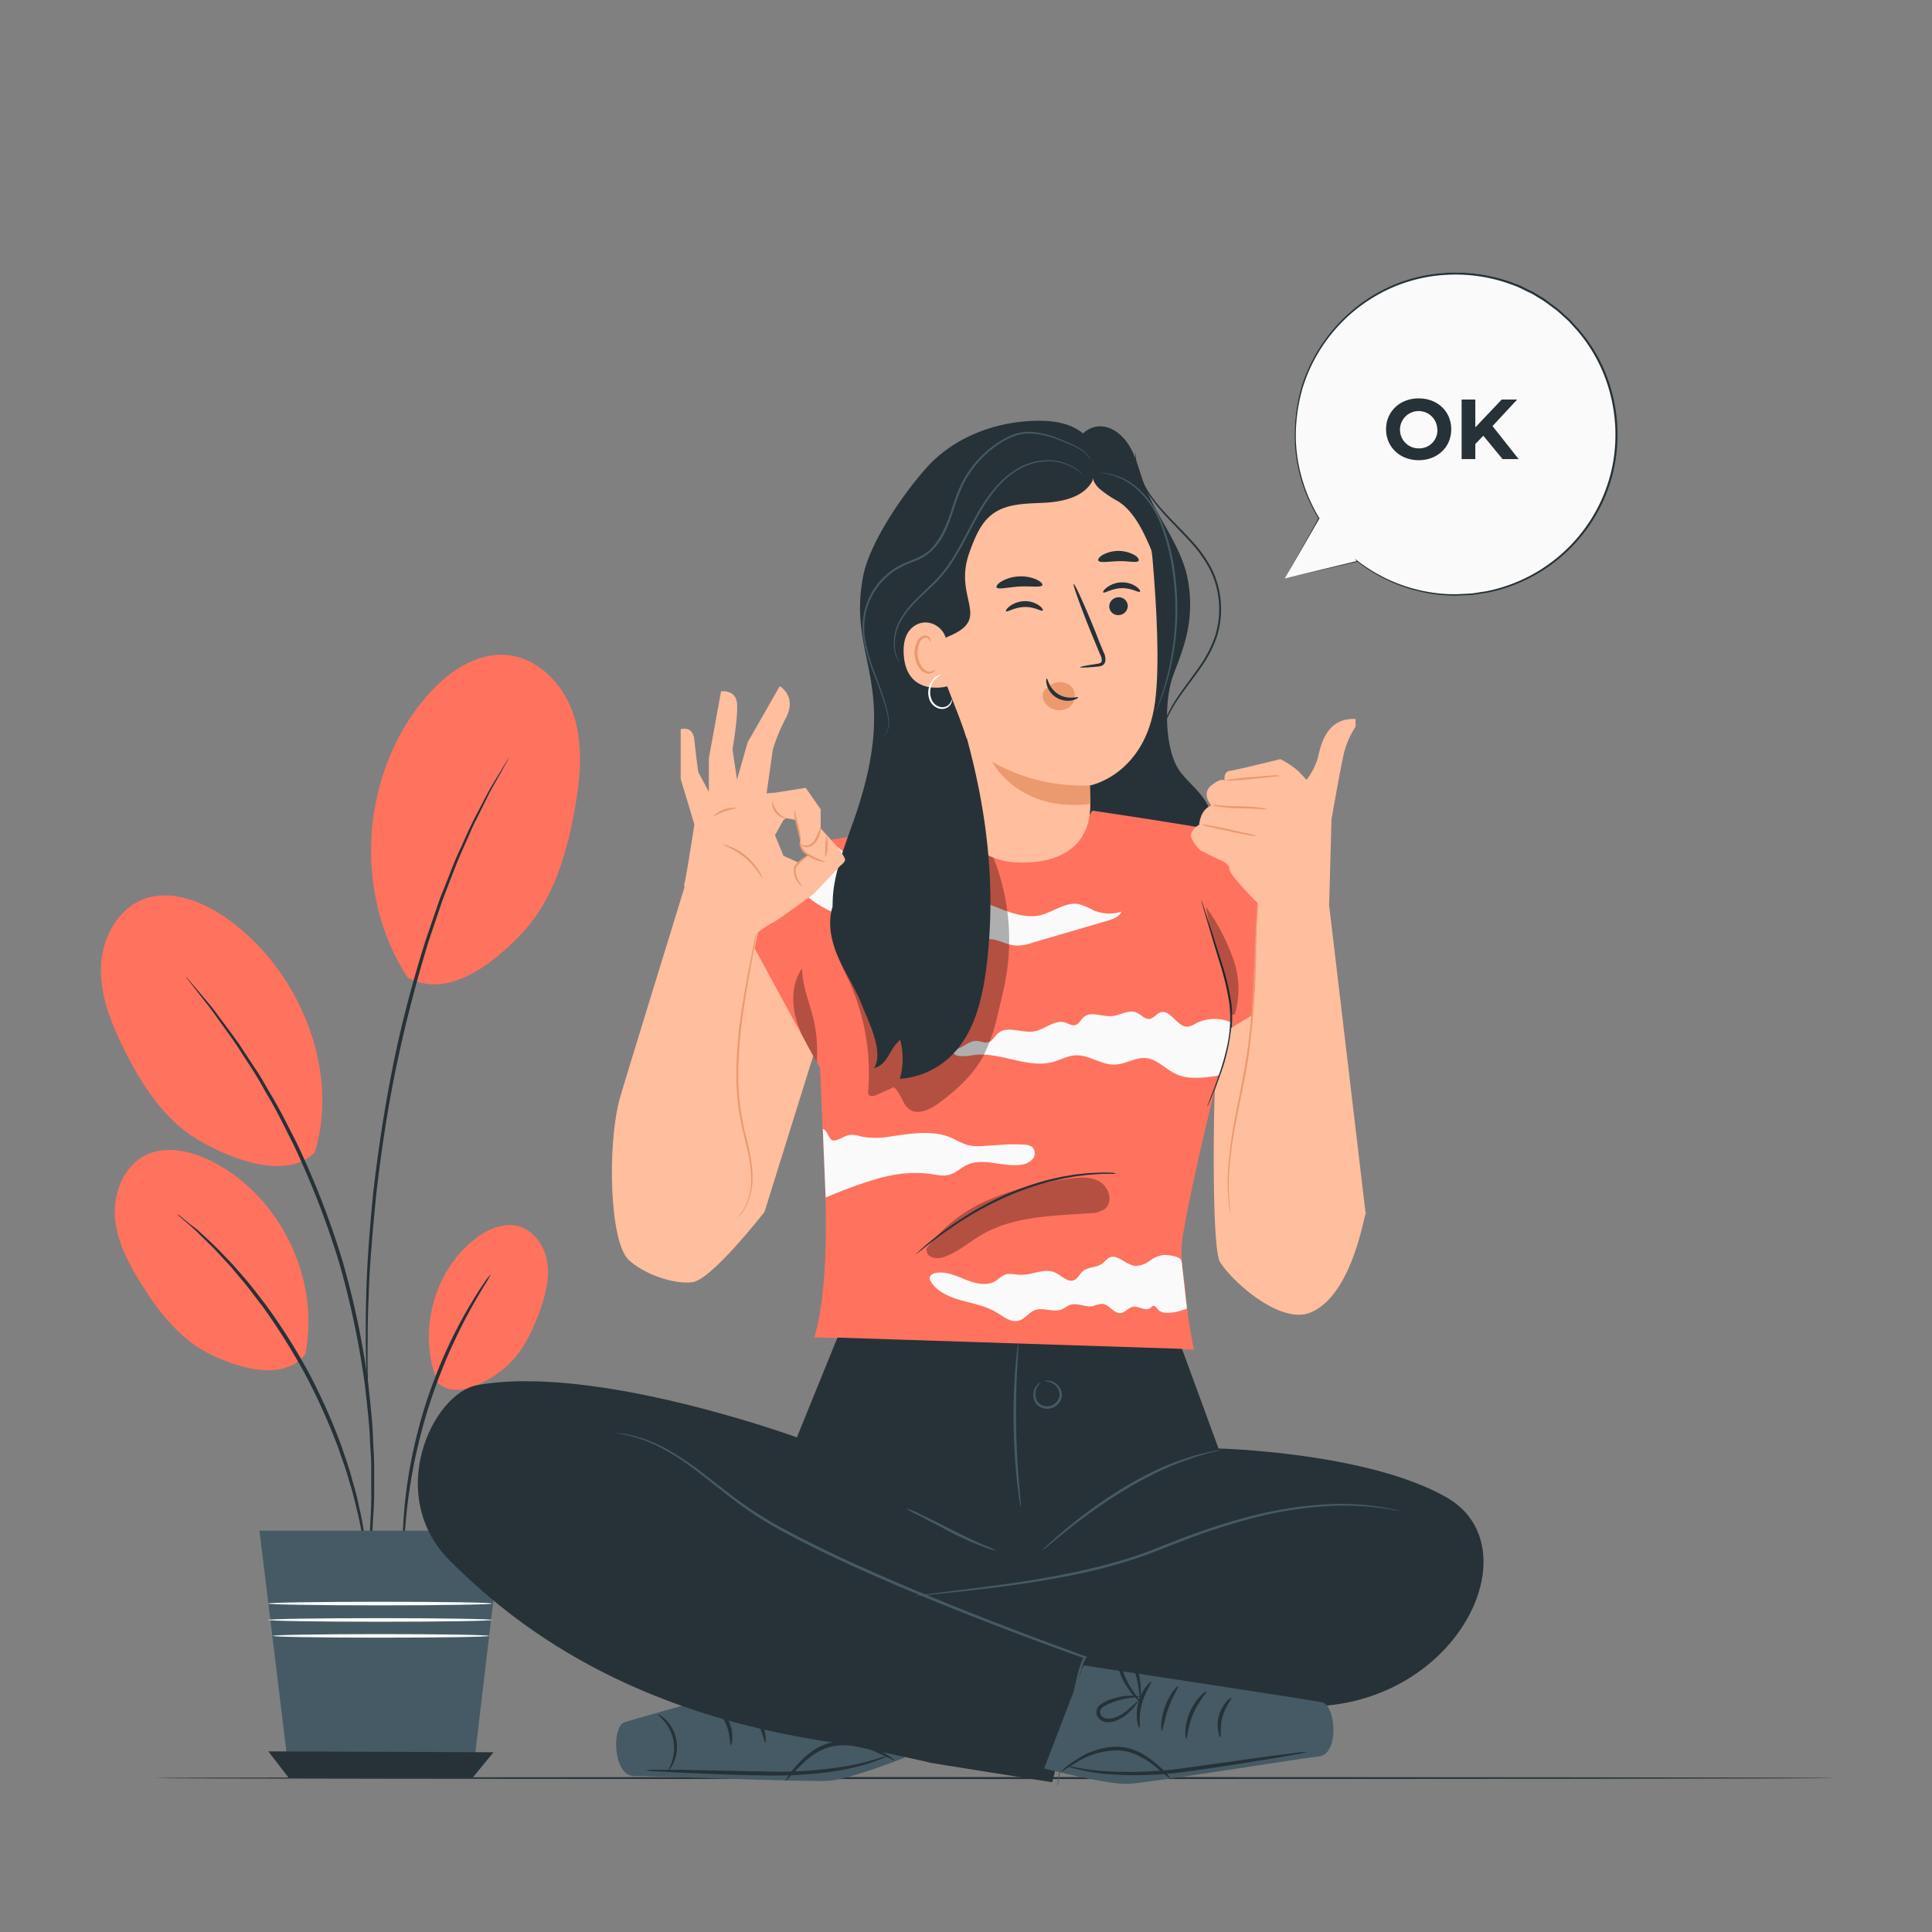 <svg xmlns="http://www.w3.org/2000/svg" viewBox="0 0 500 500"><rect x="0" y="0" width="500" height="500" fill="#808080" stroke="none"/><g id="freepik--Floor--inject-5"><path d="M474.45,460.16c0,.15-97.3.26-217.3.26s-217.31-.11-217.31-.26,97.27-.26,217.31-.26S474.45,460,474.45,460.16Z" style="fill:#263238"></path></g><g id="freepik--Plant--inject-5"><path d="M105.5,253c-14.27-21.83-12.19-53,4.85-72.73,5.29-6.13,12.68-11.45,20.74-10.76,8.26.7,14.91,7.78,17.42,15.68s1.64,16.45.17,24.6c-2.07,11.42-5.53,23.1-13.45,31.58S115.68,258.57,105.5,253" style="fill:#FF725E"></path><path d="M113.39,358c-5.38-12.54-1.48-28.41,9.09-37,3.28-2.68,7.57-4.75,11.66-3.67s7,5.37,7.55,9.66-.64,8.63-2.14,12.69c-2.1,5.7-4.94,11.4-9.79,15.05s-11.63,7.09-16.37,3.3" style="fill:#FF725E"></path><path d="M79,350.55c3.93-19.35-6.27-40.69-23.78-49.8-5.44-2.83-12.13-4.5-17.61-1.76s-8.3,9.65-7.86,15.91,3.46,12,6.78,17.35c4.65,7.46,10.35,14.7,18.3,18.45s18.57,6.61,24.17-.15" style="fill:#FF725E"></path><path d="M81.46,298.24c6.83-22.05-4.76-48.77-24.06-61.42-6-3.92-13.58-6.66-20.27-4.11-6.85,2.61-10.79,10.26-11,17.59s2.61,14.4,5.85,21c4.54,9.21,10.32,18.31,19.13,23.6s23.05,10.57,30.36,3.36" style="fill:#FF725E"></path><path d="M95.17,406a5.79,5.79,0,0,1-.22-1.07c-.12-.8-.27-1.82-.46-3.08-.09-.67-.19-1.42-.31-2.22s-.32-1.69-.5-2.62c-.36-1.88-.73-4-1.35-6.36-.28-1.17-.58-2.4-.89-3.67s-.75-2.58-1.15-3.94c-.73-2.73-1.82-5.56-2.84-8.58a166.29,166.29,0,0,0-8.51-18.87,166.74,166.74,0,0,0-11-17.52c-2-2.52-3.71-5-5.58-7.11L59.7,327.8,57.13,325c-1.61-1.8-3.19-3.3-4.56-4.63l-1.9-1.87L49,317,46.68,315a4.1,4.1,0,0,1-.77-.78,5.8,5.8,0,0,1,.88.63l2.43,2L51,318.2l2,1.82c1.41,1.3,3,2.78,4.67,4.56l2.63,2.74,2.7,3.12c1.91,2.12,3.7,4.58,5.68,7.1a157.5,157.5,0,0,1,11.16,17.59,159.38,159.38,0,0,1,8.49,19c1,3,2.07,5.89,2.77,8.66.39,1.36.76,2.69,1.11,4s.57,2.53.84,3.71c.57,2.36.9,4.52,1.21,6.42.16.94.3,1.83.43,2.65s.16,1.55.23,2.24c.12,1.26.21,2.29.29,3.1A4.32,4.32,0,0,1,95.17,406Z" style="fill:#263238"></path><path d="M94.67,409.94a1.23,1.23,0,0,1,0-.44c0-.35.06-.76.09-1.28.12-1.2.27-2.83.46-4.9.1-1.07.22-2.25.35-3.53s.13-2.71.21-4.22c.11-3,.4-6.47.29-10.29q0-2.86,0-6c0-2.08-.21-4.24-.32-6.47-.15-4.49-.76-9.24-1.3-14.26a224.39,224.39,0,0,0-6.76-32.05A222.45,222.45,0,0,0,75.85,296c-2.28-4.5-4.36-8.82-6.68-12.66-1.13-1.94-2.14-3.85-3.26-5.61s-2.2-3.43-3.24-5c-2-3.26-4.11-6-5.85-8.47-.89-1.22-1.69-2.39-2.48-3.42L52.12,258l-3-3.86-.77-1c-.17-.23-.26-.36-.24-.37s.11.09.31.31l.85,1,3.18,3.75,2.29,2.73c.81,1,1.63,2.17,2.55,3.38,1.79,2.46,3.95,5.17,6,8.41,1.06,1.6,2.16,3.28,3.3,5s2.17,3.67,3.32,5.6c2.36,3.84,4.48,8.17,6.79,12.67a217.63,217.63,0,0,1,11.93,30.68,217.68,217.68,0,0,1,6.72,32.21c.51,5,1.1,9.81,1.21,14.31.09,2.25.27,4.42.27,6.51s0,4.09,0,6c.07,3.82-.27,7.28-.43,10.31-.11,1.52-.17,2.93-.29,4.23s-.3,2.46-.43,3.53c-.27,2.06-.48,3.69-.63,4.88-.07.51-.13.93-.18,1.27A1.36,1.36,0,0,1,94.67,409.94Z" style="fill:#263238"></path><path d="M131.81,195.87s-.05.15-.18.41-.37.68-.62,1.14l-2.43,4.36c-.53.94-1.16,2-1.76,3.14l-1.91,3.84q-1,2.07-2.2,4.4c-.74,1.58-1.45,3.29-2.24,5.05s-1.62,3.62-2.41,5.58l-2.37,6.14c-.41,1.06-.82,2.14-1.24,3.24l-1.15,3.4c-.78,2.29-1.57,4.66-2.39,7.08-3,9.78-5.89,20.67-8.31,32.23s-4,22.73-5.2,32.9c-1,10.18-1.81,19.38-2,27.12-.2,3.87-.24,7.37-.25,10.45s-.06,5.73,0,7.89.06,3.78.07,5v1.3a1.42,1.42,0,0,1,0,.45,2.59,2.59,0,0,1-.06-.44c0-.35,0-.77-.09-1.3,0-1.21-.14-2.88-.24-5s-.17-4.82-.17-7.9,0-6.59.11-10.47c.13-7.76.83-17,1.82-27.2,1.17-10.19,2.8-21.37,5.14-33s5.33-22.51,8.41-32.3l2.43-7.1c.4-1.14.79-2.28,1.17-3.39s.86-2.18,1.28-3.24c.84-2.13,1.64-4.18,2.42-6.15s1.69-3.79,2.48-5.57,1.54-3.46,2.3-5,1.56-3,2.27-4.39l2-3.81c.63-1.16,1.28-2.18,1.83-3.11l2.59-4.28.7-1.09A1.61,1.61,0,0,1,131.81,195.87Z" style="fill:#263238"></path><path d="M127,329.77a18.55,18.55,0,0,1-1.51,2.66c-1,1.67-2.48,4.13-4.16,7.22s-3.53,6.84-5.4,11.09a148.64,148.64,0,0,0-5.25,14.16A150.36,150.36,0,0,0,107,379.55c-.86,4.56-1.46,8.71-1.8,12.2s-.56,6.34-.64,8.31a18.5,18.5,0,0,1-.25,3.05,19.91,19.91,0,0,1-.11-3.06c0-2,.07-4.84.35-8.36a122.76,122.76,0,0,1,1.6-12.3,136,136,0,0,1,3.61-14.77,137.77,137.77,0,0,1,5.35-14.23,123.43,123.43,0,0,1,5.61-11.06c1.77-3.06,3.29-5.48,4.43-7.1A18.86,18.86,0,0,1,127,329.77Z" style="fill:#263238"></path><polygon points="67.15 396.15 129.82 396.15 122.24 460.16 74.96 460.16 67.15 396.15" style="fill:#455a64"></polygon><polygon points="69.44 453.25 74.76 460.16 122.24 460.16 127.72 453.48 69.44 453.25" style="fill:#263238"></polygon><path d="M127.38,415c0,.26-13,.47-29,.47s-29-.21-29-.47,13-.47,29.05-.47S127.38,414.72,127.38,415Z" style="fill:#fafafa"></path><path d="M127.38,419.24c0,.26-13,.47-29,.47s-29-.21-29-.47,13-.47,29.05-.47S127.38,419,127.38,419.24Z" style="fill:#fafafa"></path><path d="M126.6,423.37c0,.26-12.55.46-28,.46s-28-.2-28-.46,12.55-.47,28-.47S126.6,423.11,126.6,423.37Z" style="fill:#fafafa"></path></g><g id="freepik--speech-bubble--inject-5"><path d="M332.49,149.71l8.82-15.55a41.7,41.7,0,1,1,10,11.1l0,0Z" style="fill:#fafafa"></path><path d="M332.49,149.71l18.79-4.55-.07.2,0,0-.6-.78.78.6a42.73,42.73,0,0,0,8.53,5.08,41.69,41.69,0,0,0,11.33,3.18,36.9,36.9,0,0,0,6.53.31c1.12-.07,2.27-.1,3.42-.2l3.48-.54a41.6,41.6,0,0,0,25.69-16.56,41.1,41.1,0,0,0,6.93-15.9,41.94,41.94,0,0,0-.5-18.29A40.54,40.54,0,0,0,408,85.34l-1.68-1.84c-.55-.63-1.21-1.14-1.81-1.71a23.7,23.7,0,0,0-1.86-1.62l-2-1.48a18.46,18.46,0,0,0-2-1.35l-2.09-1.27L394.34,75a21.66,21.66,0,0,0-2.2-1,42,42,0,0,0-18.43-2.84,40.5,40.5,0,0,0-16.92,5,41.49,41.49,0,0,0-12.54,10.67,41.93,41.93,0,0,0-7.06,13.33,44.89,44.89,0,0,0-1.83,13.41,41,41,0,0,0,2,11.6,42,42,0,0,0,4.09,8.92l0,.06,0,.07-8.93,15.48,8.72-15.61v.13a42.43,42.43,0,0,1-4.18-9,41.4,41.4,0,0,1-2-11.68,45.09,45.09,0,0,1,1.8-13.54,42.3,42.3,0,0,1,19.75-24.3,41,41,0,0,1,17.13-5.06,42.4,42.4,0,0,1,18.65,2.86,18.52,18.52,0,0,1,2.23,1l2.21,1.07,2.11,1.28A19,19,0,0,1,401,78.27l2,1.49a24.38,24.38,0,0,1,1.88,1.65,24.81,24.81,0,0,1,1.83,1.72l1.7,1.87a40.93,40.93,0,0,1,8.92,17.12,42.17,42.17,0,0,1,.49,18.51,41.37,41.37,0,0,1-7,16.07,42,42,0,0,1-26,16.7l-3.52.53c-1.16.1-2.32.12-3.45.19a37.51,37.51,0,0,1-6.59-.33,42.18,42.18,0,0,1-11.41-3.26,42.83,42.83,0,0,1-8.56-5.16l.19-.18h0l.12.16-.19,0Z" style="fill:#263238"></path><path d="M358.71,111.1c0-4.58,3.57-8,8.44-8s8.43,3.37,8.43,8-3.59,8-8.43,8S358.71,115.68,358.71,111.1Zm13.26,0a4.83,4.83,0,1,0-4.82,4.94A4.7,4.7,0,0,0,372,111.1Z" style="fill:#263238"></path><path d="M383.88,112.76l-2.07,2.15v3.9h-3.54V103.4h3.54v7.2l6.83-7.2h4l-6.38,6.87,6.76,8.54h-4.16Z" style="fill:#263238"></path></g><g id="freepik--Character--inject-5"><path d="M303.78,174.33c-2.63,6.55-2.55,20.09,1.82,25.62,2.28,2.89,5.38,5.2,7,8.51,2.12,4.34,1.21,9.74-1.45,13.77s-6.85,6.85-11.26,8.83c-4.91,2.22-10.92,3.44-15.5.6-3.5-2.16-5.35-6.21-6.47-10.17-3.14-11.08-2-23,1.26-34.08S287.75,166,293,155.78" style="fill:#263238"></path><path d="M318.36,266.16l23.44-14.31S324,217.56,321.32,216.32s-38.61-6.53-38.61-6.53c-10.93,17.18-24.61,12.94-38.4,1.48-1.23.25-22.93,5.19-28.6,5.93s-22,26.76-22,26.76l18.52,32.39,1.4,33.56s1,23.87-2.91,36.19L309,349.29a126,126,0,0,1-2.26-15.51c-.37-4.17-1.5-8.33-.65-13.69C308.78,303.07,318.36,266.16,318.36,266.16Z" style="fill:#FF725E"></path><path d="M205.22,227.34c1.48,4.94,14,12.26,18.4,9.52,1.39-.87,2.59-2.17,4.2-2.48,2-.4,3.93.88,5.88,1.53,4.58,1.51,10.45-.18,13.75,3.33,1.63,1.73,2.66,4.67,5,4.6a12.18,12.18,0,0,0,2.46-.68c2.65-.66,5.22,1.37,7.95,1.56a12.12,12.12,0,0,0,4.2-.71l19.6-5.74c1.42-.42,3-1,3.61-2.34a10.56,10.56,0,0,1-7.16-.3A20.7,20.7,0,0,0,279.3,234c-3.46-.71-6.61,2-10.05,2.85-3.62.85-7.35-.5-10.82-1.84l-17.77-6.83c-4.9-1.88-9.92-3.84-13.81-7.35-1.24-1.11-5.89,1.23-7.34.43a46.69,46.69,0,0,1-4.82-3.74c-.3-.22-3,2.21-4.19,3.49S205.22,227.34,205.22,227.34Z" style="fill:#fafafa"></path><path d="M213.68,309.91c4.36-1.84,11.84-4.74,16.49-5.61a31.84,31.84,0,0,1,10.43-.52c1.73.25,3.52.72,5.2.22s2.81-1.72,4.29-2.45c4.25-2.09,9.33.51,14-.1a4.76,4.76,0,0,0,3.11-1.45,2.34,2.34,0,0,0-.06-3.16,3.29,3.29,0,0,0-1.89-.6,41.9,41.9,0,0,0-6.72.08l-3.61.23a13.78,13.78,0,0,1-4.49-.2,28.76,28.76,0,0,1-4.09-1.84c-4.82-2.12-10.35-1.17-15.56-.44a21.48,21.48,0,0,1-7.83.08,9.19,9.19,0,0,0-2.67-.46c-1.53.09-2.82,1.22-4.33,1.47s-1.6-2.64-3-3Z" style="fill:#fafafa"></path><path d="M309.31,264.94a5.52,5.52,0,0,1-1.75.75c-2.83.39-4.57-4.59-7.28-3.68-1,.35-1.73,1.56-2.84,1.69s-2.13-1.12-3.27-1.63c-2-.9-4.26.72-6.48.9-2.5.19-5.42-1.37-7.29.31-.73.65-1.15,1.74-2.1,2s-1.76-.39-2.65-.66c-2.72-.81-5.21,1.81-8,2.29-3.18.55-7-1.6-9.39.53-.86.75-1.38,2-2.48,2.29s-2.08-.34-3.14-.35c-2.44,0-4.68,3.22-6.74,1.9a2.9,2.9,0,0,0,2.62,2.05,14.09,14.09,0,0,0,3.53-.3c6.91-.85,13.93,3.65,20.63,1.76,1.85-.52,3.58-1.52,5.49-1.66,3.58-.26,6.82,2.52,10.4,2.39,2.79-.11,5.38-2,8.16-1.66s4.92,2.83,7.52,4.06c3.11,1.48,6.75,1.05,10.17.59l1-.23a67.86,67.86,0,0,0,3.43-13.59A10.8,10.8,0,0,0,309.31,264.94Z" style="fill:#fafafa"></path><path d="M301.26,324.79a7.37,7.37,0,0,0-3.73,1.51,6.1,6.1,0,0,1-3.78,1.3c-2.46-.26-4.66-3.28-6.81-2.06a12.88,12.88,0,0,0-1.51,1.36c-1.5,1.23-3.89.89-5.32,2.2-.74.67-1.14,1.73-2.05,2.16-1.71.8-3.33-1.18-5.06-1.95-2.7-1.21-5.77.67-8.73.61-1.5,0-3.09-.55-4.45.07a15.94,15.94,0,0,0-2,1.42c-2.26,1.51-5.3.81-7.83-.2s-5.17-2.28-7.84-1.75c-.74.15-1.58.61-1.56,1.37a1.55,1.55,0,0,0,.3.81c1.58,2.6,4.6,3.94,7.53,4.79,3.21.93,6.6,1.47,9.46,3.21,1.81,1.09,3.71,2.72,5.75,2.16,1.62-.44,2.61-2.12,4.17-2.72,2.2-.85,4.81.69,7-.22.73-.3,1.34-.86,2.08-1.13,1.93-.7,4.08.71,6.08.26a9.11,9.11,0,0,1,2.12-.56c1.91,0,3.15,2.63,5,2.38,1.16-.16,1.95-1.39,3.11-1.6,1.53-.29,3.26,1.26,4.5.32.28-.21.5-.55.86-.58s.79.49,1.08.89c1.35,1.78,5.47.63,7.55-.18l-1.35-12C305.9,325.14,302.63,324.79,301.26,324.79Z" style="fill:#fafafa"></path><g style="opacity:0.3"><path d="M217,227.76c-1.86,5.88-2.59,12.32-.74,18.2a70.76,70.76,0,0,0,3.43,7.84,57.68,57.68,0,0,1,5,28.46,1.53,1.53,0,0,0,.12,1c.39.65,1.38.41,2.07.1l4.43-2c1.92,1.56,2.21,4.65,4.33,5.91s5.07-.15,7.19-1.69c4.65-3.41,9.06-7.37,11.76-12.47a48.59,48.59,0,0,0,3.77-11.22c.83-3.39,1.67-6.78,2.19-10.23a57.52,57.52,0,0,0-8.36-39.3"></path></g><path d="M310.91,233a1.89,1.89,0,0,1,.21.52c.14.41.32.91.53,1.53.45,1.4,1.07,3.32,1.83,5.65s1.66,5.26,2.66,8.4a66,66,0,0,1,2.52,10.52,32.47,32.47,0,0,1-.53,10.8,57.13,57.13,0,0,1-2.52,8.47c-.88,2.35-1.68,4.22-2.24,5.51q-.4.88-.66,1.47a2.16,2.16,0,0,1-.27.5,2,2,0,0,1,.17-.54l.57-1.51c.51-1.31,1.25-3.2,2.09-5.55a62.32,62.32,0,0,0,2.39-8.44,33,33,0,0,0,.48-10.65,67.8,67.8,0,0,0-2.46-10.44c-1-3.16-1.82-6-2.55-8.43s-1.26-4.28-1.67-5.7l-.44-1.56A2,2,0,0,1,310.91,233Z" style="fill:#263238"></path><g style="opacity:0.3"><path d="M319.56,262.6a23.6,23.6,0,0,0-.49-14.71,56.38,56.38,0,0,0-6.95-13.21c1.38,9.46,5.71,18.36,6.57,27.89"></path></g><g style="opacity:0.3"><path d="M239.72,323.19a39.36,39.36,0,0,1,16.41-12.78,77.45,77.45,0,0,1,20.3-5.33c2.75-.4,5.74-.68,8.15.71s3.55,5.16,1.45,7a6.56,6.56,0,0,1-3.95,1.18c-9.62.7-19.78.73-28.1,5.63-3.29,1.93-6.21,4.59-9.84,5.76-1.65.53-4.09.23-4.26-1.49"></path></g><path d="M288.76,303.79a2.65,2.65,0,0,1-.58,0l-1.66,0-1.21,0-1.42.09c-1,.08-2.19.12-3.47.31l-2,.25c-.7.1-1.41.25-2.16.38-1.5.24-3.07.65-4.73,1a79.4,79.4,0,0,0-10.47,3.63,88.82,88.82,0,0,0-9.87,5.07c-1.46.89-2.85,1.73-4.09,2.6s-2.42,1.65-3.47,2.41-2,1.48-2.78,2.1-1.51,1.18-2.06,1.64l-1.3,1a2.36,2.36,0,0,1-.48.33,3,3,0,0,1,.41-.41l1.23-1.12c.54-.49,1.21-1.07,2-1.71s1.69-1.41,2.74-2.17,2.17-1.64,3.44-2.48,2.64-1.74,4.09-2.65a84.6,84.6,0,0,1,9.91-5.14,74.3,74.3,0,0,1,10.56-3.61c1.68-.38,3.26-.79,4.77-1,.76-.12,1.48-.27,2.18-.36l2-.21c1.29-.17,2.46-.19,3.49-.24.52,0,1-.05,1.44-.05l1.21,0,1.67.06A2,2,0,0,1,288.76,303.79Z" style="fill:#263238"></path><g style="opacity:0.3"><path d="M207.65,250.53c-2.55,3.53-2.84,8.29-1.79,12.51s3.28,8,5.5,11.78a35.94,35.94,0,0,0-.86-11.18c-1.05-4.38-2.93-8.64-2.92-13.15"></path></g><path d="M278.88,115.32c.06-3.19,3.7-5.45,6.85-4.91s5.61,3.09,7.08,5.92,2.18,6,3.29,9c3,8,8.89,14.89,11,23.21a35.11,35.11,0,0,1-.54,17.88A79.87,79.87,0,0,1,299.53,183a60.2,60.2,0,0,0-4.65,9.89,17.31,17.31,0,0,0-.33,10.76,2,2,0,0,1,.14,1.44c-.31.68-1.28.71-2,.52-3.67-.94-6.21-4.55-6.84-8.29s.33-7.56,1.67-11.11,3.06-7,4.05-10.61c2.16-8,.66-16.48.28-24.77-.21-4.67-.06-9.39-1-14s-3.11-9.14-7-11.75c-1.51-1-3.25-1.74-4.52-3s-1.91-3.51-.76-4.93" style="fill:#263238"></path><path d="M282.17,208.07s-.11-4.84-.11-4.79,14.33-2.73,16.86-21.56c1.26-9.36.43-24.65-.65-37.13-1-11.24-8.76-24.88-19.95-23.43l-34.81,9.68c-3.39.44-4.51,3.35-4.36,6.78l-.25,1.61,2.9,53.69,1,9c.51,10.21,9.38,21,20.32,21.28h0C273.68,223.72,282.31,219.37,282.17,208.07Z" style="fill:#ffbe9d"></path><path d="M291.87,156.7a2.41,2.41,0,0,1-2.27,2.48,2.3,2.3,0,0,1-2.53-2.11,2.41,2.41,0,0,1,2.26-2.48A2.31,2.31,0,0,1,291.87,156.7Z" style="fill:#263238"></path><path d="M295,153.14c-.29.32-2.14-1-4.73-.92s-4.46,1.41-4.74,1.1c-.15-.14.14-.71,1-1.34a6.65,6.65,0,0,1,3.79-1.26,6.3,6.3,0,0,1,3.77,1.12C294.9,152.43,295.19,153,295,153.14Z" style="fill:#263238"></path><path d="M269.85,158c-.29.32-2.15-1-4.74-.91s-4.45,1.4-4.74,1.09c-.14-.13.15-.71,1-1.33a6.67,6.67,0,0,1,3.79-1.27,6.36,6.36,0,0,1,3.78,1.13C269.71,157.28,270,157.84,269.85,158Z" style="fill:#263238"></path><path d="M279.55,172.69c0-.15,1.59-.47,4.19-.86.66-.09,1.28-.23,1.38-.69a3.34,3.34,0,0,0-.49-1.95l-2.07-5c-2.88-7.11-5-13-4.7-13.07s2.86,5.55,5.74,12.66q1,2.63,2,5a3.81,3.81,0,0,1,.41,2.58,1.7,1.7,0,0,1-1.07,1,4.54,4.54,0,0,1-1.12.18C281.19,172.78,279.56,172.83,279.55,172.69Z" style="fill:#263238"></path><path d="M282.06,203.28a47.74,47.74,0,0,1-25.28-6.11s6.65,13.1,25.39,10.9Z" style="fill:#eb996e"></path><path d="M269.75,151.43c-.29.69-2.85.2-5.91.37s-5.56.86-5.92.2c-.16-.31.3-.95,1.34-1.57a9.93,9.93,0,0,1,4.45-1.25,9.75,9.75,0,0,1,4.56.82C269.36,150.52,269.88,151.1,269.75,151.43Z" style="fill:#263238"></path><path d="M294.65,145.15c-.52.6-2.65,0-5.18.08s-4.68.5-5.19-.1c-.22-.3.1-.89,1-1.47a8.61,8.61,0,0,1,8.35,0C294.57,144.26,294.88,144.86,294.65,145.15Z" style="fill:#263238"></path><path d="M277.62,178.12a4.29,4.29,0,0,0-3.23-1.62,5.09,5.09,0,0,0-3.71,1.78l-.07.06-.13.14,0,0a2.41,2.41,0,0,0-.64,1.4,3.6,3.6,0,0,0,1.54,3,4.55,4.55,0,0,0,5.23.2A3.71,3.71,0,0,0,277.62,178.12Z" style="fill:#eb996e"></path><path d="M270.9,175.61c.15,0,.27.6.68,1.45a6.4,6.4,0,0,0,2.38,2.65,6.3,6.3,0,0,0,3.46.83c.94,0,1.53-.22,1.6-.08s-.47.54-1.51.78a5.7,5.7,0,0,1-4.06-.68,5.63,5.63,0,0,1-2.52-3.25C270.64,176.28,270.78,175.61,270.9,175.61Z" style="fill:#263238"></path><path d="M282.6,121.47a5.83,5.83,0,0,0,2,5.06,28.6,28.6,0,0,0,4.71,3.18c5,3.12,7.47,9.94,9.81,15.35,4.12-7.85-2.21-18-7.45-24.15a11.35,11.35,0,0,0-3.26-2.84,4.79,4.79,0,0,0-4.2-.25" style="fill:#263238"></path><path d="M299.17,184.08a4.57,4.57,0,0,1,.22-.7l.72-1.94c.57-1.71,1.41-4.18,2.16-7.31a70,70,0,0,0,1.37-25,56,56,0,0,0-3.24-13.39,23.55,23.55,0,0,0-6.25-9.21,16.94,16.94,0,0,0-6.59-3.62c-1.73-.45-2.74-.45-2.74-.51a3.37,3.37,0,0,1,.73,0,13.3,13.3,0,0,1,2.06.32,16.41,16.41,0,0,1,6.78,3.53,23.75,23.75,0,0,1,6.46,9.31,54.78,54.78,0,0,1,3.31,13.51,68,68,0,0,1-1.53,25.1,69.62,69.62,0,0,1-2.33,7.3c-.34.83-.62,1.48-.81,1.91A3.55,3.55,0,0,1,299.17,184.08Z" style="fill:#455a64"></path><path d="M300.86,197.58a.73.73,0,0,1-.09-.22l-.22-.67a12.94,12.94,0,0,1-.43-2.64,19.59,19.59,0,0,1,2.25-9.54c1.77-3.81,5-7.63,8.1-12.12a31,31,0,0,0,3.92-7.55,23.17,23.17,0,0,0,1.06-9,22.88,22.88,0,0,0-2.47-8.74,34.11,34.11,0,0,0-5-6.92c-3.66-4-7.34-7.42-9.75-10.85a22.82,22.82,0,0,1-4.16-8.88,11.86,11.86,0,0,1-.23-3.6,22.65,22.65,0,0,0,.43,3.56,23.18,23.18,0,0,0,4.26,8.71c2.42,3.36,6.09,6.68,9.81,10.74a34.22,34.22,0,0,1,5.07,7,23.46,23.46,0,0,1,2.53,8.93,23.79,23.79,0,0,1-1.09,9.22,31.24,31.24,0,0,1-4,7.66c-3.15,4.51-6.38,8.28-8.17,12a19.6,19.6,0,0,0-2.37,9.36A17.31,17.31,0,0,0,300.86,197.58Z" style="fill:#263238"></path><path d="M279.58,111.63c-3.21-2.27-7.35-2.79-11.28-2.73-10.6.15-21.36,4.2-28.45,12.08-6,6.64-14.81,19.42-16.48,28.18-4.07,21.35,9.42,27.33-1.57,60.66-2,6-4.48,11.88-5.7,18.08a32.08,32.08,0,0,0-.61,6.72c-1.29,3.9-.5,8.4,1.09,12.28,1.87,4.56,4.72,8.66,6.51,13.25s5.73,12.12,3.1,16.29c3.71-1,3.84-4.87,6.78-7.34a19.33,19.33,0,0,1-.08,10.1A21.1,21.1,0,0,0,245.35,274c6.86-6,9-15.75,10.07-24.83,2.3-19.85.05-38.89-5.21-58.17l-.07.09c-3.83-12.33-11.08-23.71-4.57-26.43,11.34-4.73,1-9.71,5.3-21.63,1.35-3.72,2.85-7.66,6-10,3.78-2.82,8.89-2.67,13.6-2.93s10.05-1.5,12.26-5.66l.29-2.49C284.71,118.38,282.79,113.91,279.58,111.63Z" style="fill:#263238"></path><path d="M228.44,190.56a4.45,4.45,0,0,0,.83-.84,5.07,5.07,0,0,0,.63-3.27c-.32-2.95-1.81-7-3.76-12a47.06,47.06,0,0,1-2.53-8.38,18.13,18.13,0,0,1,7.52-18.7c3.2-2.3,7.55-2.65,10.22-5.77s4-6.86,5.16-10.48a48.2,48.2,0,0,1,2-5.32,27.69,27.69,0,0,1,2.8-4.69,27.34,27.34,0,0,1,7.36-6.83,17,17,0,0,1,4.14-2,12.09,12.09,0,0,1,4.2-.5,22.43,22.43,0,0,1,7,1.74c2,.81,3.64,1.52,5,2.24a7.69,7.69,0,0,1,2.63,2.22,3.55,3.55,0,0,1,.53,1.08,10.4,10.4,0,0,0-.62-1,7.77,7.77,0,0,0-2.64-2.1c-1.32-.68-3-1.37-5-2.15A22.33,22.33,0,0,0,267,112.2a11.53,11.53,0,0,0-4.07.51,17.32,17.32,0,0,0-4,1.94A27,27,0,0,0,249,126a48.26,48.26,0,0,0-2,5.27c-1.18,3.61-2.41,7.58-5.26,10.67a13.24,13.24,0,0,1-5.1,3.33,25.37,25.37,0,0,0-5.21,2.52,18,18,0,0,0-6.64,8.45A18.21,18.21,0,0,0,224,166a47.59,47.59,0,0,0,2.46,8.33c1.9,5,3.35,9.09,3.61,12.11a5,5,0,0,1-.75,3.34,3,3,0,0,1-.64.63Z" style="fill:#455a64"></path><path d="M245,166.31c-.29-4-4.69-6.56-8.11-4.49-1.88,1.14-3.28,3.38-3,7.62.71,11.29,11.9,8.25,11.9,7.92S245.29,171,245,166.31Z" style="fill:#ffbe9d"></path><path d="M242,173.3s-.19.15-.51.32a2,2,0,0,1-1.47.13c-1.22-.37-2.34-2.2-2.52-4.23a6.46,6.46,0,0,1,.37-2.85,2.25,2.25,0,0,1,1.39-1.6,1,1,0,0,1,1.19.46c.17.31.11.54.18.56s.23-.21.11-.67a1.26,1.26,0,0,0-.49-.68,1.52,1.52,0,0,0-1.11-.22,2.77,2.77,0,0,0-1.94,1.88,6.65,6.65,0,0,0-.49,3.19c.22,2.27,1.52,4.33,3.18,4.7a2.14,2.14,0,0,0,1.78-.41C242,173.58,242.05,173.32,242,173.3Z" style="fill:#eb996e"></path><path d="M246.32,181s.08.22,0,.62a2.52,2.52,0,0,1-1,1.39,2.83,2.83,0,0,1-2.53.29,3.76,3.76,0,0,1-2.23-2.19,5.29,5.29,0,0,1,1-5.36,2.9,2.9,0,0,1,2-1.12,6,6,0,0,0-1.72,1.36,5.22,5.22,0,0,0-1,2.12,4.94,4.94,0,0,0,.21,2.8,3.31,3.31,0,0,0,1.9,1.94,2.48,2.48,0,0,0,2.17-.15,2.59,2.59,0,0,0,1-1.14C246.25,181.22,246.27,181,246.32,181Z" style="fill:#fff"></path><path d="M280.4,123.19a15.9,15.9,0,0,0-2.39-2,13,13,0,0,0-8.18-1.72,15.21,15.21,0,0,0-5.59,1.68,21.27,21.27,0,0,0-5.31,4.12,36.61,36.61,0,0,0-4.51,6c-1.37,2.21-2.62,4.61-3.91,7.07a81,81,0,0,1-4,7.05,34.15,34.15,0,0,1-4.8,5.86c-1.72,1.69-3.44,3.2-4.91,4.74a21.49,21.49,0,0,0-3.58,4.65,12.05,12.05,0,0,0-1.44,8.21,9.57,9.57,0,0,0,1.24,2.86,5.88,5.88,0,0,1-.5-.65,7.51,7.51,0,0,1-.93-2.16,12,12,0,0,1,1.3-8.43,21.49,21.49,0,0,1,3.6-4.78c1.47-1.57,3.18-3.09,4.88-4.78a34.57,34.57,0,0,0,4.72-5.8c1.43-2.18,2.71-4.56,4-7s2.54-4.87,3.94-7.1a35.83,35.83,0,0,1,4.59-6,21.33,21.33,0,0,1,5.46-4.17,15.71,15.71,0,0,1,5.75-1.67,13,13,0,0,1,8.33,1.92,9.65,9.65,0,0,1,1.77,1.55A5.25,5.25,0,0,1,280.4,123.19Z" style="fill:#455a64"></path><path d="M195.31,245.43l2.1-10.14-19.32-8.81-.5,1.65c-2.76,9.19-16.52,53.48-17.36,56.79-3.1,12.29-2.41,36.61,2.49,41.16,3.92,3.64,11.45,6.32,16.43,5.77s18.71-18.22,18.71-18.22l12.59-40.34Z" style="fill:#ffbe9d"></path><path d="M196.16,239.4a3.81,3.81,0,0,1-.09.78c-.1.56-.22,1.3-.38,2.24-.35,2-.86,4.77-1.47,8.19s-1.35,7.58-2,12.18a117.08,117.08,0,0,0-1.16,15,62,62,0,0,0,1.69,14.94c1.09,4.49,2.09,8.63,2,12.2a16.07,16.07,0,0,1-2.08,8,8.28,8.28,0,0,1-1.94,2.36,14.46,14.46,0,0,0,3.65-10.41c.06-3.5-1-7.58-2.09-12.08a61.8,61.8,0,0,1-1.74-15.05,110.78,110.78,0,0,1,1.21-15.09c.65-4.61,1.42-8.73,2.09-12.18s1.24-6.18,1.63-8.16c.2-.93.36-1.66.47-2.22A6.62,6.62,0,0,1,196.16,239.4Z" style="fill:#eb996e"></path><path d="M216.13,218.52l-3.74-4.14v-4.92l-3.88-5.58-7.74,1.24-2.37.2L200,194a47,47,0,0,1,3.48-8.37c2.76-5.52-1.68-8.05-1.68-8.05l-8.3,14.52-2.76,9.65-1.18-7.87s1.4-7.66,1.2-11.6-4.15-3.37-4.15-3.37l-3.16,17.33v8.67l-2.75-5.12s-.59-4.34-1-8.28-3.54-2.76-3.54-2.76v12.81l3.54,11.82s-2.33,15.25-2.72,15.84L195.21,242s4-3,4.77-3.21,10.64-7.49,10.64-7.49l6.89-7.29s1.18-.78,1.18-1.57S216.13,218.52,216.13,218.52Zm-9.45,4.73-3.94-1.78-2.17-5.32,1.61-2.91.56-1,.72-.5,2.63.5s1.18,3.75,1,5.52,2.17,3.55,2.17,3.55Z" style="fill:#ffbe9d"></path><path d="M203.46,211.71c0,.06-.36.1-.9-.07a4,4,0,0,1-1.8-1.26,3.87,3.87,0,0,1-.88-2c-.06-.56,0-.91.1-.9a5.55,5.55,0,0,0,3.48,4.24Z" style="fill:#eb996e"></path><path d="M213.6,221.92a34.49,34.49,0,0,1,.26-5.74,6.61,6.61,0,0,1,.27,2.89A6.39,6.39,0,0,1,213.6,221.92Z" style="fill:#eb996e"></path><path d="M207.52,229.37s-.5-.32-1.06-1.08a5.06,5.06,0,0,1-1-3.55,2.11,2.11,0,0,1,.48-1.05c.23-.25.47-.48.7-.69a14.91,14.91,0,0,1,1.28-1c.76-.54,1.3-.78,1.34-.7a10.71,10.71,0,0,1-1.11,1c-.35.3-.75.66-1.18,1.08-.21.21-.43.44-.64.68a1.68,1.68,0,0,0-.36.8,4,4,0,0,0,.19,1.83,6.14,6.14,0,0,0,.63,1.43C207.23,228.86,207.59,229.32,207.52,229.37Z" style="fill:#eb996e"></path><path d="M212.4,213.88a6.08,6.08,0,0,1-1.31,4.06,3.6,3.6,0,0,1-1.34,1.13,2.34,2.34,0,0,1-1.45.13c-.85-.21-1.07-.79-1-.8s.37.36,1.07.44a2.06,2.06,0,0,0,1.18-.21,3.3,3.3,0,0,0,1.13-1A17.7,17.7,0,0,0,212.4,213.88Z" style="fill:#eb996e"></path><path d="M207.09,217.45c-.12,0-.41-1.74-1-3.87a23.7,23.7,0,0,1-.52-2.8c-.07-.73,0-1.19,0-1.19s.16.43.32,1.13c.23,1,.44,1.83.66,2.74C207.19,215.6,207.26,217.45,207.09,217.45Z" style="fill:#eb996e"></path><path d="M213.6,223.1a9.13,9.13,0,0,1-4.46-1.58,5.71,5.71,0,0,1-1.46-1.23,3.51,3.51,0,0,1-.66-1.43,2,2,0,0,1,.07-1.41c.09,0,0,.54.28,1.32a4.22,4.22,0,0,0,2,2.3C211.58,222.45,213.65,222.93,213.6,223.1Z" style="fill:#eb996e"></path><path d="M197.36,227.48A24.46,24.46,0,0,0,193,222.1a24.74,24.74,0,0,0-6-3.51,5.55,5.55,0,0,1,2,.52,15.14,15.14,0,0,1,7.51,6.46A5.46,5.46,0,0,1,197.36,227.48Z" style="fill:#eb996e"></path><path d="M190.76,209.09c0,.15-1.44.27-3.11.86s-2.88,1.36-3,1.24a7.44,7.44,0,0,1,6.08-2.1Z" style="fill:#eb996e"></path><path d="M222.42,428.7s-58.43,16.17-60.77,17c-3.52,1.24-2.93,14.14,2.55,13.94,2.59-.1,44.87,1.57,50.22,1.24s19.72-6,19.72-6Z" style="fill:#455a64"></path><path d="M198.08,451c-.3,0-.69-3.05-2.58-6.27s-4.31-5.14-4.13-5.38,3,1.42,5,4.89S198.32,451,198.08,451Z" style="fill:#263238"></path><path d="M204.17,448.23c-.29,0-.88-2.71-2.43-5.76s-3.4-5.19-3.19-5.39,2.45,1.72,4.06,4.95S204.42,448.21,204.17,448.23Z" style="fill:#263238"></path><path d="M209.88,446.7c-.29,0-.07-2.94-1.36-6.17s-3.39-5.25-3.19-5.47,2.74,1.59,4.1,5.11S210.12,446.78,209.88,446.7Z" style="fill:#263238"></path><path d="M208.85,439.15c-.11,0-.63-1.6-.63-4.34a20.36,20.36,0,0,1,.59-4.77,20.69,20.69,0,0,1,.87-2.71,3.29,3.29,0,0,1,.94-1.43,1.54,1.54,0,0,1,2,.1,2.52,2.52,0,0,1,.78,1.65,11.69,11.69,0,0,1,.08,1.54,13.64,13.64,0,0,1-.36,2.86,17.32,17.32,0,0,1-1.8,4.47c-1.36,2.37-2.54,3.58-2.63,3.52s.85-1.46,2-3.84a19.54,19.54,0,0,0,1.53-4.34,12.93,12.93,0,0,0,.28-2.67c0-.9,0-2-.54-2.46a.56.56,0,0,0-.77-.06,2.42,2.42,0,0,0-.64,1,22,22,0,0,0-.89,2.58,23.33,23.33,0,0,0-.77,4.56C208.74,437.48,209,439.13,208.85,439.15Z" style="fill:#263238"></path><path d="M208.92,438.56c0-.11,1.38-.59,3.77-.61a16.83,16.83,0,0,1,4.14.51,9,9,0,0,1,2.39.88,2.46,2.46,0,0,1,1.32,2.67,2.91,2.91,0,0,1-2.1,2.08,5.43,5.43,0,0,1-2.63,0,10,10,0,0,1-3.79-1.87,10.46,10.46,0,0,1-2.72-2.67c.11-.13,1.21.83,3.11,2.1A10.1,10.1,0,0,0,216,443.2a4.55,4.55,0,0,0,2.17,0,2,2,0,0,0,1.42-1.38,1.5,1.5,0,0,0-.87-1.63,8.66,8.66,0,0,0-2.12-.83,20.21,20.21,0,0,0-3.94-.69C210.38,438.48,208.94,438.72,208.92,438.56Z" style="fill:#263238"></path><path d="M189.1,451.62c-.29,0,0-2.53-1.15-5.27s-3-4.35-2.86-4.58,2.54,1.15,3.76,4.21S189.34,451.72,189.1,451.62Z" style="fill:#263238"></path><path d="M229.87,454.32a13.25,13.25,0,0,1-2.26,1.06,49.24,49.24,0,0,1-6.5,2c-5.59,1.41-13.56,2.21-22.31,2.12s-16.65-.5-22.37-.73l-6.77-.36a11.69,11.69,0,0,1-2.48-.26,11.77,11.77,0,0,1,2.49-.12l6.78,0,22.35.44A104.52,104.52,0,0,0,221,456.72C226.54,455.57,229.8,454.13,229.87,454.32Z" style="fill:#263238"></path><path d="M231.6,455.65c-.08.13-1.68-.8-4.38-2a20.39,20.39,0,0,0-11.06-1.83c-4.4.67-7.52,3.63-9.55,5.68s-3.25,3.54-3.37,3.44A18.09,18.09,0,0,1,206.1,457a22.55,22.55,0,0,1,3.87-3.62,13.9,13.9,0,0,1,6-2.56,19.28,19.28,0,0,1,11.5,2.18A15.63,15.63,0,0,1,231.6,455.65Z" style="fill:#263238"></path><path d="M173,458.17c-.1-.07.4-.84.86-2.2a11.2,11.2,0,0,0,.43-5.49,11.08,11.08,0,0,0-2.37-5c-.91-1.11-1.65-1.66-1.58-1.76s.92.31,2,1.38a9.95,9.95,0,0,1,2,11.05C173.73,457.56,173.05,458.23,173,458.17Z" style="fill:#263238"></path><path d="M216.73,346.17,206.23,372s-52.18-19.09-82.72-13.53c-11.61,2.12-24,28.47-7.12,45.39,16.51,16.51,46,39.85,101.42,47.4,1.38.19,24.07,5.06,22.67,4.89s31.81,5.09,31.81,5.09l7.8-29.47L342,441.51c36.46-2.49,54.3-41.48,32.35-54-20.48-11.71-59-12.64-59-12.64l-9.45-25.79Z" style="fill:#263238"></path><path d="M273.52,462.34c.17-1,.6-3.68,1.51-9.18.49-3,1.1-6.53,1.88-10.65.39-2.06.83-4.26,1.35-6.57.26-1.16.55-2.34.89-3.55.17-.6.35-1.21.57-1.82a5.56,5.56,0,0,1,.94-1.82l.09.45c-13.17-4.67-29.63-10.85-47.18-18.25-10.78-4.59-21-9.22-29.92-14.05a96.57,96.57,0,0,1-12.27-7.61c-3.64-2.69-6.88-5.37-9.92-7.71-6-4.75-11.48-7.82-15.56-9.12a23.29,23.29,0,0,0-2.73-.81,16.59,16.59,0,0,0-2-.44l-1.27-.23a2.05,2.05,0,0,1-.43-.1,2.09,2.09,0,0,1,.44,0l1.28.16a15.42,15.42,0,0,1,2.06.38,23.42,23.42,0,0,1,2.76.75,37,37,0,0,1,7.16,3.19,76.38,76.38,0,0,1,8.61,5.81c3.06,2.32,6.32,5,10,7.64a98.07,98.07,0,0,0,12.23,7.51c8.95,4.78,19.12,9.39,29.89,14,17.53,7.39,34,13.61,47.1,18.36l.36.13-.27.31a5.52,5.52,0,0,0-.81,1.61c-.22.59-.4,1.19-.57,1.78-.35,1.19-.64,2.37-.91,3.52-.54,2.3-1,4.49-1.4,6.54-.82,4.11-1.47,7.69-2,10.62s-1,5.18-1.26,6.77c-.16.78-.28,1.37-.38,1.77A3.89,3.89,0,0,1,273.52,462.34Z" style="fill:#455a64"></path><path d="M362.3,391a1.43,1.43,0,0,1-.34,0l-1-.16c-.85-.11-2.08-.43-3.7-.58a72.47,72.47,0,0,0-13.72-.49,102.09,102.09,0,0,0-20.09,3.32c-3.71,1-7.57,2.16-11.52,3.53s-8,2.94-12.1,4.59a112,112,0,0,1-12.35,4.07c-4,1.12-8,2-11.79,2.72-7.57,1.48-14.45,2.39-20.23,3.09s-10.47,1.18-13.71,1.51l-3.73.37-1,.08c-.22,0-.33,0-.33,0a1.51,1.51,0,0,1,.32-.07l1-.14,3.71-.49,13.68-1.72c5.77-.77,12.64-1.72,20.17-3.23,3.77-.74,7.71-1.63,11.74-2.75a112.09,112.09,0,0,0,12.27-4.06c4.12-1.64,8.17-3.22,12.14-4.59s7.85-2.52,11.58-3.51a100,100,0,0,1,20.22-3.19,67.66,67.66,0,0,1,13.78.7c1.62.2,2.84.56,3.69.71l1,.22A1.19,1.19,0,0,1,362.3,391Z" style="fill:#455a64"></path><path d="M267,380.43c0,.44-2.77,1.14-7.41,1.57a96.75,96.75,0,0,1-35.95-3.85c-4.43-1.4-7-2.69-6.9-3.11.3-.93,11.25,2,25.05,3.42S266.9,379.46,267,380.43Z" style="fill:#263238"></path><path d="M315.89,375.25a12.06,12.06,0,0,1-2,.55c-.67.14-1.47.34-2.39.62s-2,.55-3.12,1a77.62,77.62,0,0,0-7.9,3.13c-2.9,1.37-6,3-9.19,4.91a145.4,145.4,0,0,0-15.49,10.89c-1.89,1.51-3.41,2.76-4.45,3.64a12.85,12.85,0,0,1-1.67,1.3,12.62,12.62,0,0,1,1.5-1.5c1-.93,2.46-2.24,4.33-3.8a124.16,124.16,0,0,1,15.44-11.1,97.85,97.85,0,0,1,9.27-4.89,68.66,68.66,0,0,1,8-3c1.16-.38,2.23-.64,3.18-.87a24.66,24.66,0,0,1,2.42-.52A13.68,13.68,0,0,1,315.89,375.25Z" style="fill:#455a64"></path><path d="M257.89,401.25a15.16,15.16,0,0,1-3.66-1.05,78,78,0,0,1-8.38-3.78l-8.11-4.25a27.16,27.16,0,0,1-3.34-1.81,17.37,17.37,0,0,1,3.54,1.39c2.14,1,5,2.45,8.21,4.08s6.1,3,8.25,3.94A35.88,35.88,0,0,1,257.89,401.25Z" style="fill:#455a64"></path><path d="M263.53,347.69c.1,0-.07,2.38-.27,6.21s-.37,9.12-.28,15,.43,11.13.75,14.94.56,6.17.46,6.19a8.32,8.32,0,0,1-.33-1.62c-.18-1.06-.38-2.59-.6-4.5-.44-3.81-.85-9.12-.94-15s.15-11.2.47-15c.16-1.92.32-3.46.46-4.52A8.48,8.48,0,0,1,263.53,347.69Z" style="fill:#455a64"></path><path d="M269.34,357.83c0,.06-.22.21-.54.58a3.7,3.7,0,0,0-.82,1.89,3.53,3.53,0,0,0,.8,2.8,3.3,3.3,0,0,0,5.46-2,3.55,3.55,0,0,0-1.22-2.65,3.68,3.68,0,0,0-1.85-.9c-.49-.07-.78,0-.79-.08s.27-.17.81-.18a3.63,3.63,0,0,1,2.13.8,3.91,3.91,0,0,1,1.53,3,3.86,3.86,0,0,1-6.52,2.42,3.91,3.91,0,0,1-.81-3.29,3.58,3.58,0,0,1,1.09-2A1.43,1.43,0,0,1,269.34,357.83Z" style="fill:#455a64"></path><path d="M280.45,431s59.3,9,61.7,9.55c3.6.8,4.54,13.54-.87,14-2.55.21-43.9,6.82-49.19,7.12s-21.86-4-21.86-4Z" style="fill:#455a64"></path><path d="M307,450c.3,0,.32-3.08,1.79-6.47s3.64-5.56,3.43-5.76-2.78,1.74-4.32,5.38S306.74,450.08,307,450Z" style="fill:#263238"></path><path d="M300.67,448c.29,0,.55-2.77,1.72-5.95s2.72-5.49,2.49-5.66-2.2,2-3.4,5.33S300.43,448.05,300.67,448Z" style="fill:#263238"></path><path d="M294.88,447.2c.29-.05-.28-2.89.62-6.22s2.71-5.56,2.48-5.74-2.5,1.87-3.42,5.49S294.66,447.31,294.88,447.2Z" style="fill:#263238"></path><path d="M295,439.67c.11,0,.42-1.65.11-4.35a20.64,20.64,0,0,0-1.15-4.61,19.26,19.26,0,0,0-1.17-2.56,3.25,3.25,0,0,0-1.09-1.3,1.55,1.55,0,0,0-2,.34,2.54,2.54,0,0,0-.57,1.71,12.66,12.66,0,0,0,.11,1.53,12.53,12.53,0,0,0,.69,2.76,17.62,17.62,0,0,0,2.29,4.18,11.66,11.66,0,0,0,3,3.15c.12-.11-1-1.33-2.43-3.54a18.68,18.68,0,0,1-2-4.08,13.23,13.23,0,0,1-.59-2.59c-.08-.89-.22-2,.24-2.47a.56.56,0,0,1,.75-.16,2.34,2.34,0,0,1,.75.93,19.92,19.92,0,0,1,1.17,2.43,22.65,22.65,0,0,1,1.3,4.39C294.92,438,294.85,439.66,295,439.67Z" style="fill:#263238"></path><path d="M294.87,439.09c0-.11-1.43-.42-3.77-.15a16.44,16.44,0,0,0-4,1,9,9,0,0,0-2.24,1.15,2.43,2.43,0,0,0-1,2.78,2.91,2.91,0,0,0,2.31,1.8,5.31,5.31,0,0,0,2.58-.32,10,10,0,0,0,3.51-2.28,10.22,10.22,0,0,0,2.35-2.94c-.12-.11-1.09,1-2.81,2.43a10.16,10.16,0,0,1-3.34,1.95,4.56,4.56,0,0,1-2.13.22,1.94,1.94,0,0,1-1.56-1.19,1.5,1.5,0,0,1,.66-1.71,9.16,9.16,0,0,1,2-1.06,19.52,19.52,0,0,1,3.79-1.14C293.43,439.19,294.86,439.25,294.87,439.09Z" style="fill:#263238"></path><path d="M315.88,449.59c.28-.07-.3-2.49.51-5.31s2.48-4.63,2.27-4.83-2.36,1.42-3.21,4.57S315.66,449.72,315.88,449.59Z" style="fill:#263238"></path><path d="M276.14,457a11.81,11.81,0,0,0,2.35.78,50.63,50.63,0,0,0,6.62,1.22,92.1,92.1,0,0,0,22.16-.55c8.59-1.13,16.3-2.45,21.89-3.34l6.61-1.15a12.3,12.3,0,0,0,2.4-.55,11.6,11.6,0,0,0-2.46.18l-6.65.84-21.91,3.06a103.93,103.93,0,0,1-22,.83C279.56,457.87,276.19,456.85,276.14,457Z" style="fill:#263238"></path><path d="M274.6,458.54c.1.13,1.56-1,4.07-2.46A20.12,20.12,0,0,1,289.32,453c4.4.15,7.81,2.69,10.05,4.47a35.64,35.64,0,0,0,3.71,3,18,18,0,0,0-3.26-3.51,23.3,23.3,0,0,0-4.24-3.1,13.61,13.61,0,0,0-6.23-1.8,19.08,19.08,0,0,0-11,3.49A15.64,15.64,0,0,0,274.6,458.54Z" style="fill:#263238"></path><path d="M314.42,282.08c-.23,1.46-1,41,1.36,44.59,3.71,5.7,15.67,15.9,23.11,13.11,12.07-4.53,14.8-30.06,14.58-25.32l-9.55-80.67H325.53L324,262.72,318.64,266a53,53,0,0,1-2.05,9.92Z" style="fill:#ffbe9d"></path><path d="M325.53,233.79s-7.34-7.26-7.34-8.87-2.87-2.51-2.87-2.51l-4.66-2.32s-3-2.87-2.32-4.48a4.2,4.2,0,0,1,2-2.15s.23-3.94,3.16-5c0,0-2.75-3,0-5.19s3.41-1.26,3.41-1.26-.3-2.33,1.31-2.5,13.13-3.05,13.13-3.05a23.05,23.05,0,0,1,4.6,3.05c1.43,1.43,2.15,2.32,2.15,2.32a17.49,17.49,0,0,0,2.87-5.37c.71-2.69,1.79-10.75,9.85-10.39v2a21.79,21.79,0,0,0-3.23,7.88c-1.07,5-3,16.11-3,16.11l-.6,21.78Z" style="fill:#ffbe9d"></path><path d="M318.45,314.26a5.12,5.12,0,0,1-.16-.81c-.08-.54-.23-1.32-.31-2.35a50.27,50.27,0,0,1-.13-8.71,107.37,107.37,0,0,1,1.73-12.81c.87-4.78,2.05-10,2.93-15.52,1.72-11.07,1.94-21.24,2.22-28.58.13-3.63.24-6.59.31-8.69l.12-2.37a4.06,4.06,0,0,1,.08-.82,7.62,7.62,0,0,1,0,.83c0,.59,0,1.37,0,2.36,0,2.11-.08,5.07-.14,8.7A217.38,217.38,0,0,1,323,274.14c-.89,5.55-2.09,10.76-3,15.53a113.26,113.26,0,0,0-1.83,12.74,55.59,55.59,0,0,0,0,8.67c.05,1,.17,1.82.22,2.36A4.57,4.57,0,0,1,318.45,314.26Z" style="fill:#eb996e"></path><path d="M331.28,200.82c0,.07-.8.05-2.08.22s-3.06.35-5,.53A49.74,49.74,0,0,1,317,202a48.27,48.27,0,0,1,7.1-.91c2-.18,3.75-.31,5-.38A4.7,4.7,0,0,1,331.28,200.82Z" style="fill:#eb996e"></path><path d="M327.9,209.42a10.67,10.67,0,0,1-2.08-.07c-1.27-.08-3-.11-5-.16a38.14,38.14,0,0,1-5-.37,6.37,6.37,0,0,1-2-.51,12,12,0,0,1,2.07.14c1.27.11,3,.18,5,.22s3.74.14,5,.31A7,7,0,0,1,327.9,209.42Z" style="fill:#eb996e"></path><path d="M325.25,216.37a8.76,8.76,0,0,1-2.12-.25c-1.3-.22-3.08-.56-5.05-1s-3.74-.8-5-1.11a8.78,8.78,0,0,1-2.05-.61,8.78,8.78,0,0,1,2.13.25c1.29.22,3.08.56,5,1s3.73.8,5,1.12A8.78,8.78,0,0,1,325.25,216.37Z" style="fill:#eb996e"></path></g></svg>